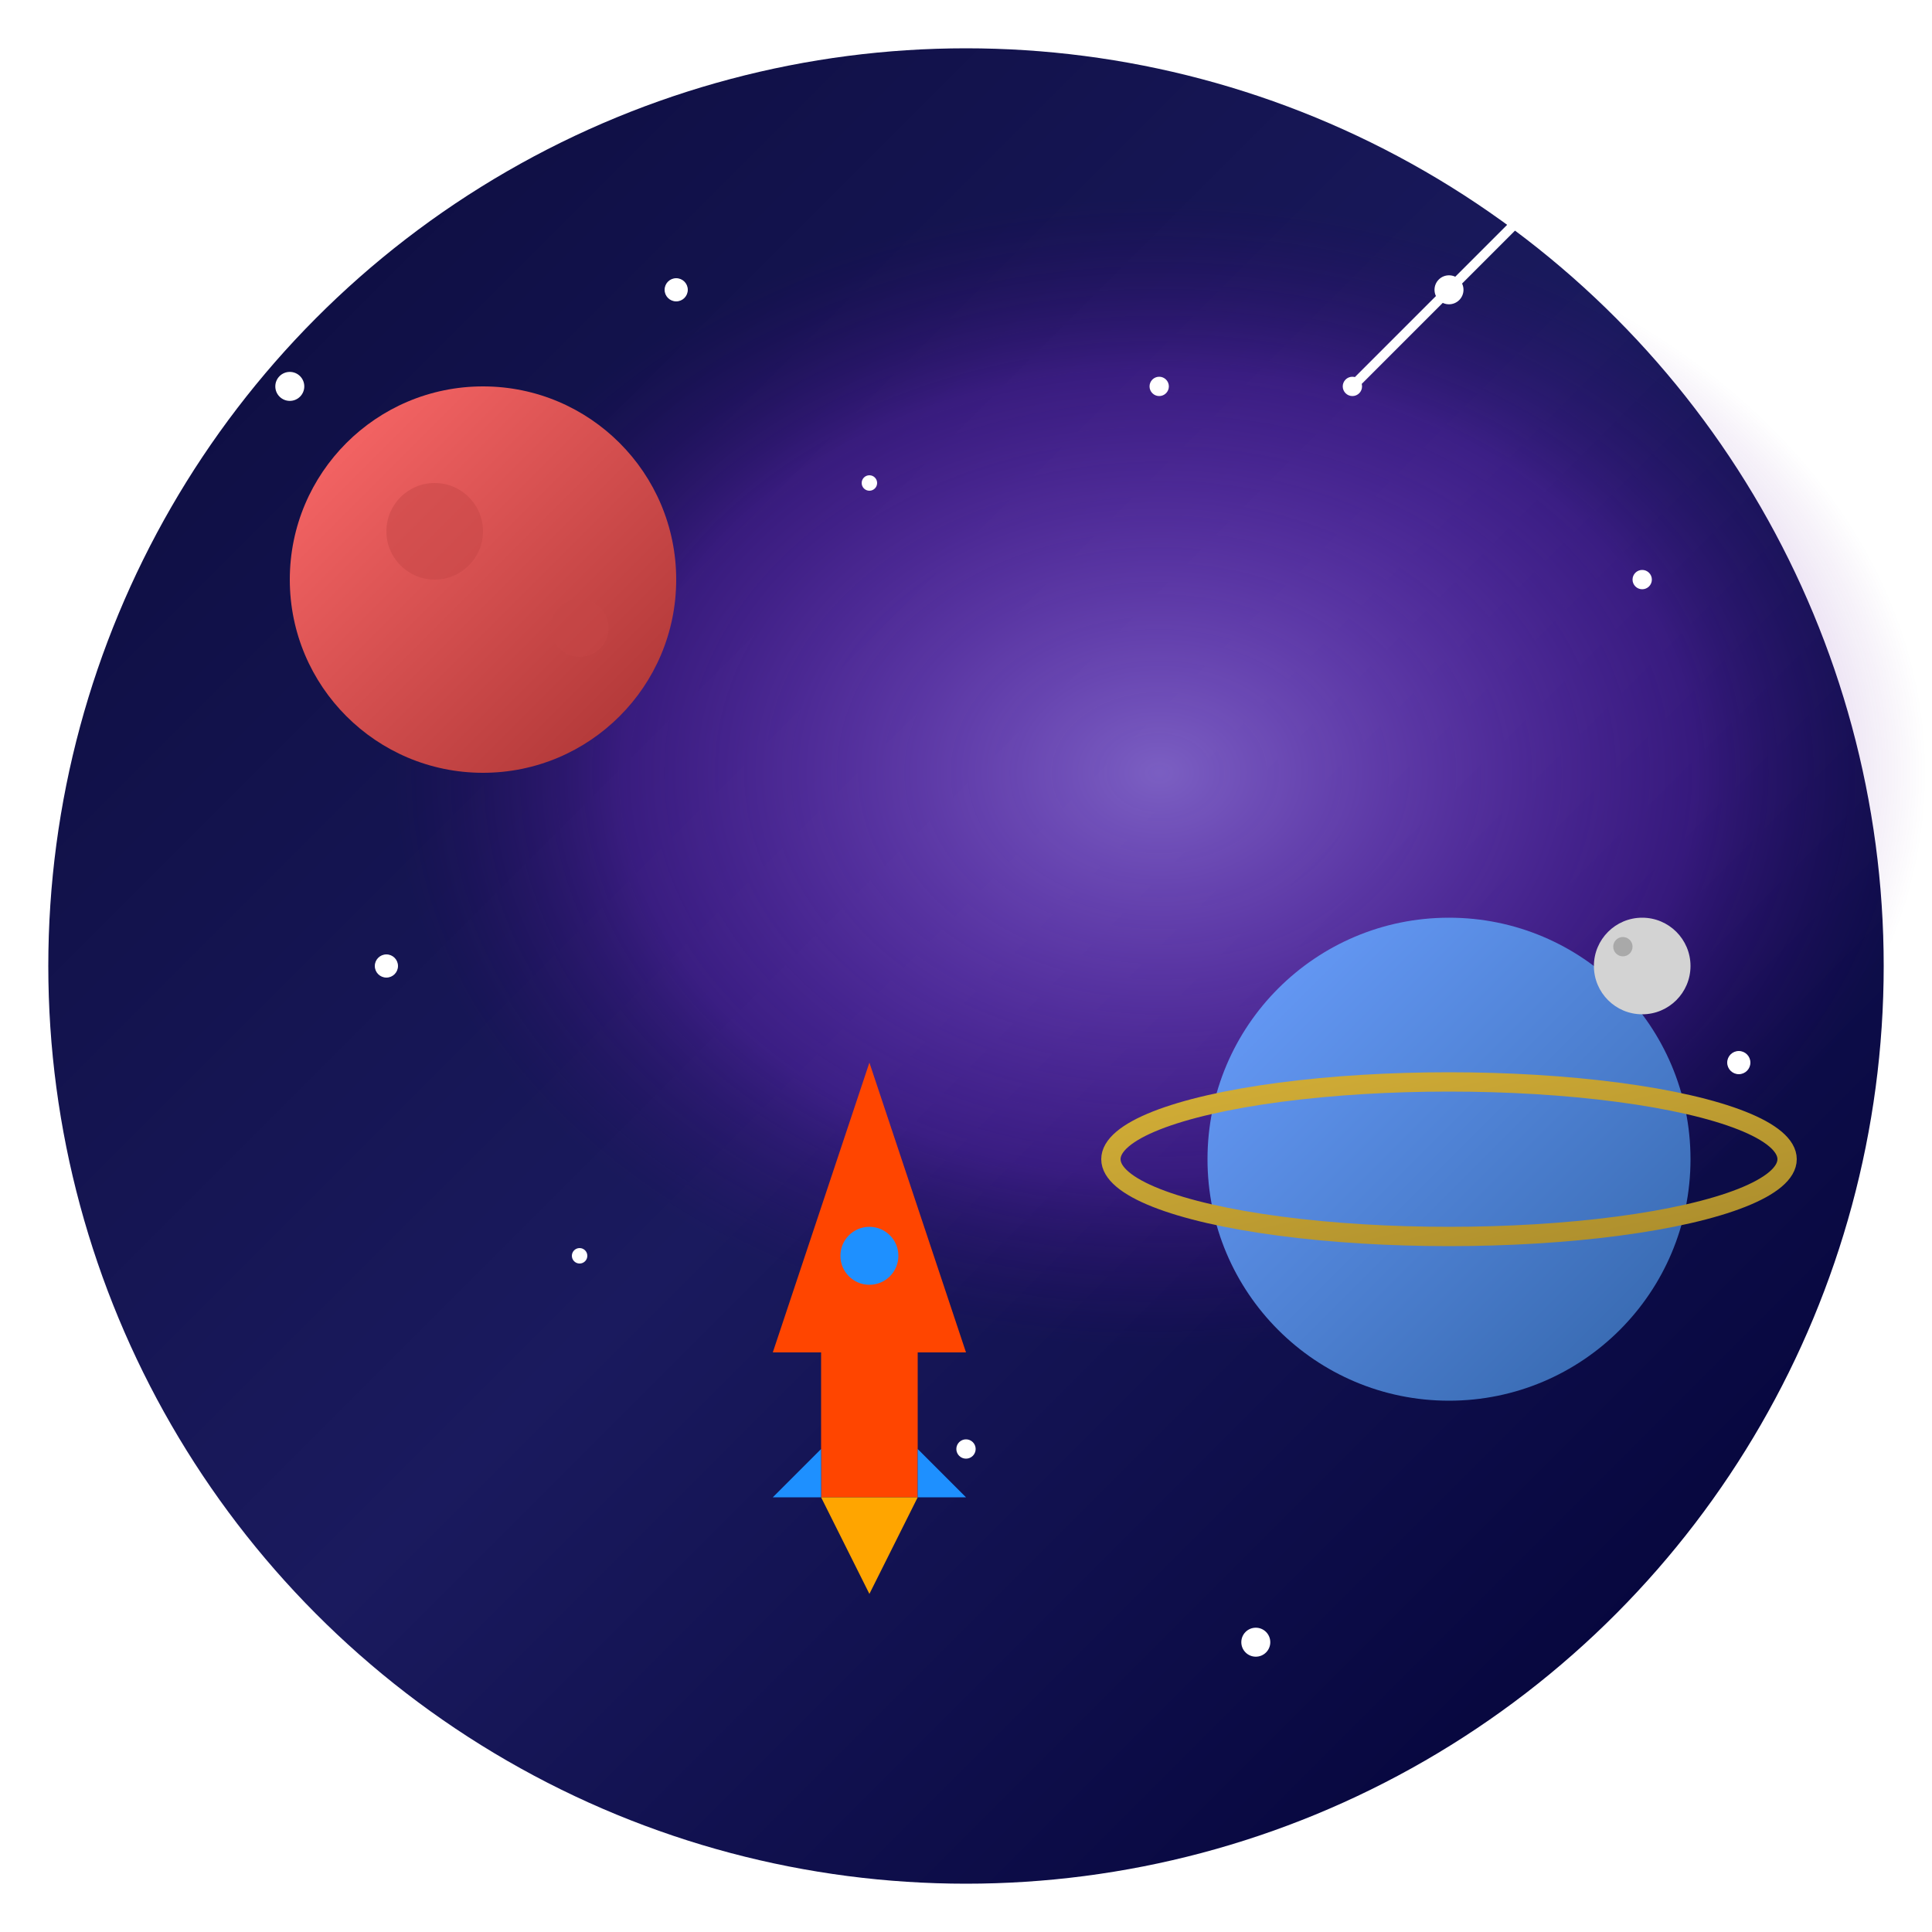 <svg xmlns="http://www.w3.org/2000/svg" width="200" height="200" viewBox="0 0 200 200">
  <!-- Gradient definitions -->
  <defs>
    <linearGradient id="spaceGradient" x1="0%" y1="0%" x2="100%" y2="100%">
      <stop offset="0%" stop-color="#0B0B3B" />
      <stop offset="50%" stop-color="#1A1A5E" />
      <stop offset="100%" stop-color="#000033" />
    </linearGradient>
    <linearGradient id="planetGradient1" x1="0%" y1="0%" x2="100%" y2="100%">
      <stop offset="0%" stop-color="#FF6B6B" />
      <stop offset="100%" stop-color="#A83232" />
    </linearGradient>
    <linearGradient id="planetGradient2" x1="0%" y1="0%" x2="100%" y2="100%">
      <stop offset="0%" stop-color="#6B9FFF" />
      <stop offset="100%" stop-color="#3264A8" />
    </linearGradient>
    <linearGradient id="ringGradient" x1="0%" y1="0%" x2="100%" y2="100%">
      <stop offset="0%" stop-color="#D4AF37" />
      <stop offset="100%" stop-color="#AA8C2C" />
    </linearGradient>
    <radialGradient id="nebulaGradient" cx="50%" cy="50%" r="50%" fx="50%" fy="50%">
      <stop offset="0%" stop-color="#9370DB" stop-opacity="0.8" />
      <stop offset="70%" stop-color="#8A2BE2" stop-opacity="0.3" />
      <stop offset="100%" stop-color="#4B0082" stop-opacity="0" />
    </radialGradient>
    <filter id="glow" x="-20%" y="-20%" width="140%" height="140%">
      <feGaussianBlur stdDeviation="2" result="blur" />
      <feComposite in="SourceGraphic" in2="blur" operator="over" />
    </filter>
  </defs>

  <!-- Space background -->
  <circle cx="100" cy="100" r="95" fill="url(#spaceGradient)" />
  
  <!-- Nebula -->
  <ellipse cx="120" cy="80" rx="80" ry="60" fill="url(#nebulaGradient)" />
  
  <!-- Stars -->
  <circle cx="30" cy="40" r="1.5" fill="white" filter="url(#glow)" />
  <circle cx="50" cy="70" r="1" fill="white" filter="url(#glow)" />
  <circle cx="70" cy="30" r="1.2" fill="white" filter="url(#glow)" />
  <circle cx="90" cy="50" r="0.8" fill="white" filter="url(#glow)" />
  <circle cx="120" cy="40" r="1" fill="white" filter="url(#glow)" />
  <circle cx="150" cy="30" r="1.5" fill="white" filter="url(#glow)" />
  <circle cx="170" cy="60" r="1" fill="white" filter="url(#glow)" />
  <circle cx="40" cy="100" r="1.2" fill="white" filter="url(#glow)" />
  <circle cx="60" cy="130" r="0.8" fill="white" filter="url(#glow)" />
  <circle cx="100" cy="150" r="1" fill="white" filter="url(#glow)" />
  <circle cx="130" cy="170" r="1.5" fill="white" filter="url(#glow)" />
  <circle cx="160" cy="140" r="1" fill="white" filter="url(#glow)" />
  <circle cx="180" cy="110" r="1.2" fill="white" filter="url(#glow)" />
  <circle cx="20" cy="160" r="0.8" fill="white" filter="url(#glow)" />
  
  <!-- Shooting star -->
  <path d="M160,20 L140,40" stroke="white" stroke-width="1" filter="url(#glow)" />
  <circle cx="140" cy="40" r="1" fill="white" filter="url(#glow)" />
  
  <!-- Red planet -->
  <circle cx="50" cy="60" r="20" fill="url(#planetGradient1)" />
  <circle cx="45" cy="55" r="5" fill="#C64747" fill-opacity="0.5" />
  <circle cx="60" cy="65" r="3" fill="#C64747" fill-opacity="0.5" />
  
  <!-- Blue planet with ring -->
  <circle cx="150" cy="120" r="25" fill="url(#planetGradient2)" />
  <ellipse cx="150" cy="120" rx="35" ry="8" fill="none" stroke="url(#ringGradient)" stroke-width="2" />
  
  <!-- Small moon -->
  <circle cx="170" cy="100" r="5" fill="#D3D3D3" />
  <circle cx="168" cy="98" r="1" fill="#A9A9A9" />
  
  <!-- Rocket -->
  <path d="M80,140 L90,110 L100,140 Z" fill="#FF4500" />
  <rect x="85" y="140" width="10" height="15" fill="#FF4500" />
  <path d="M80,155 L85,150 L85,155 Z" fill="#1E90FF" />
  <path d="M100,155 L95,150 L95,155 Z" fill="#1E90FF" />
  <circle cx="90" cy="130" r="3" fill="#1E90FF" />
  <path d="M85,155 L90,165 L95,155 Z" fill="#FFA500" />
</svg> 